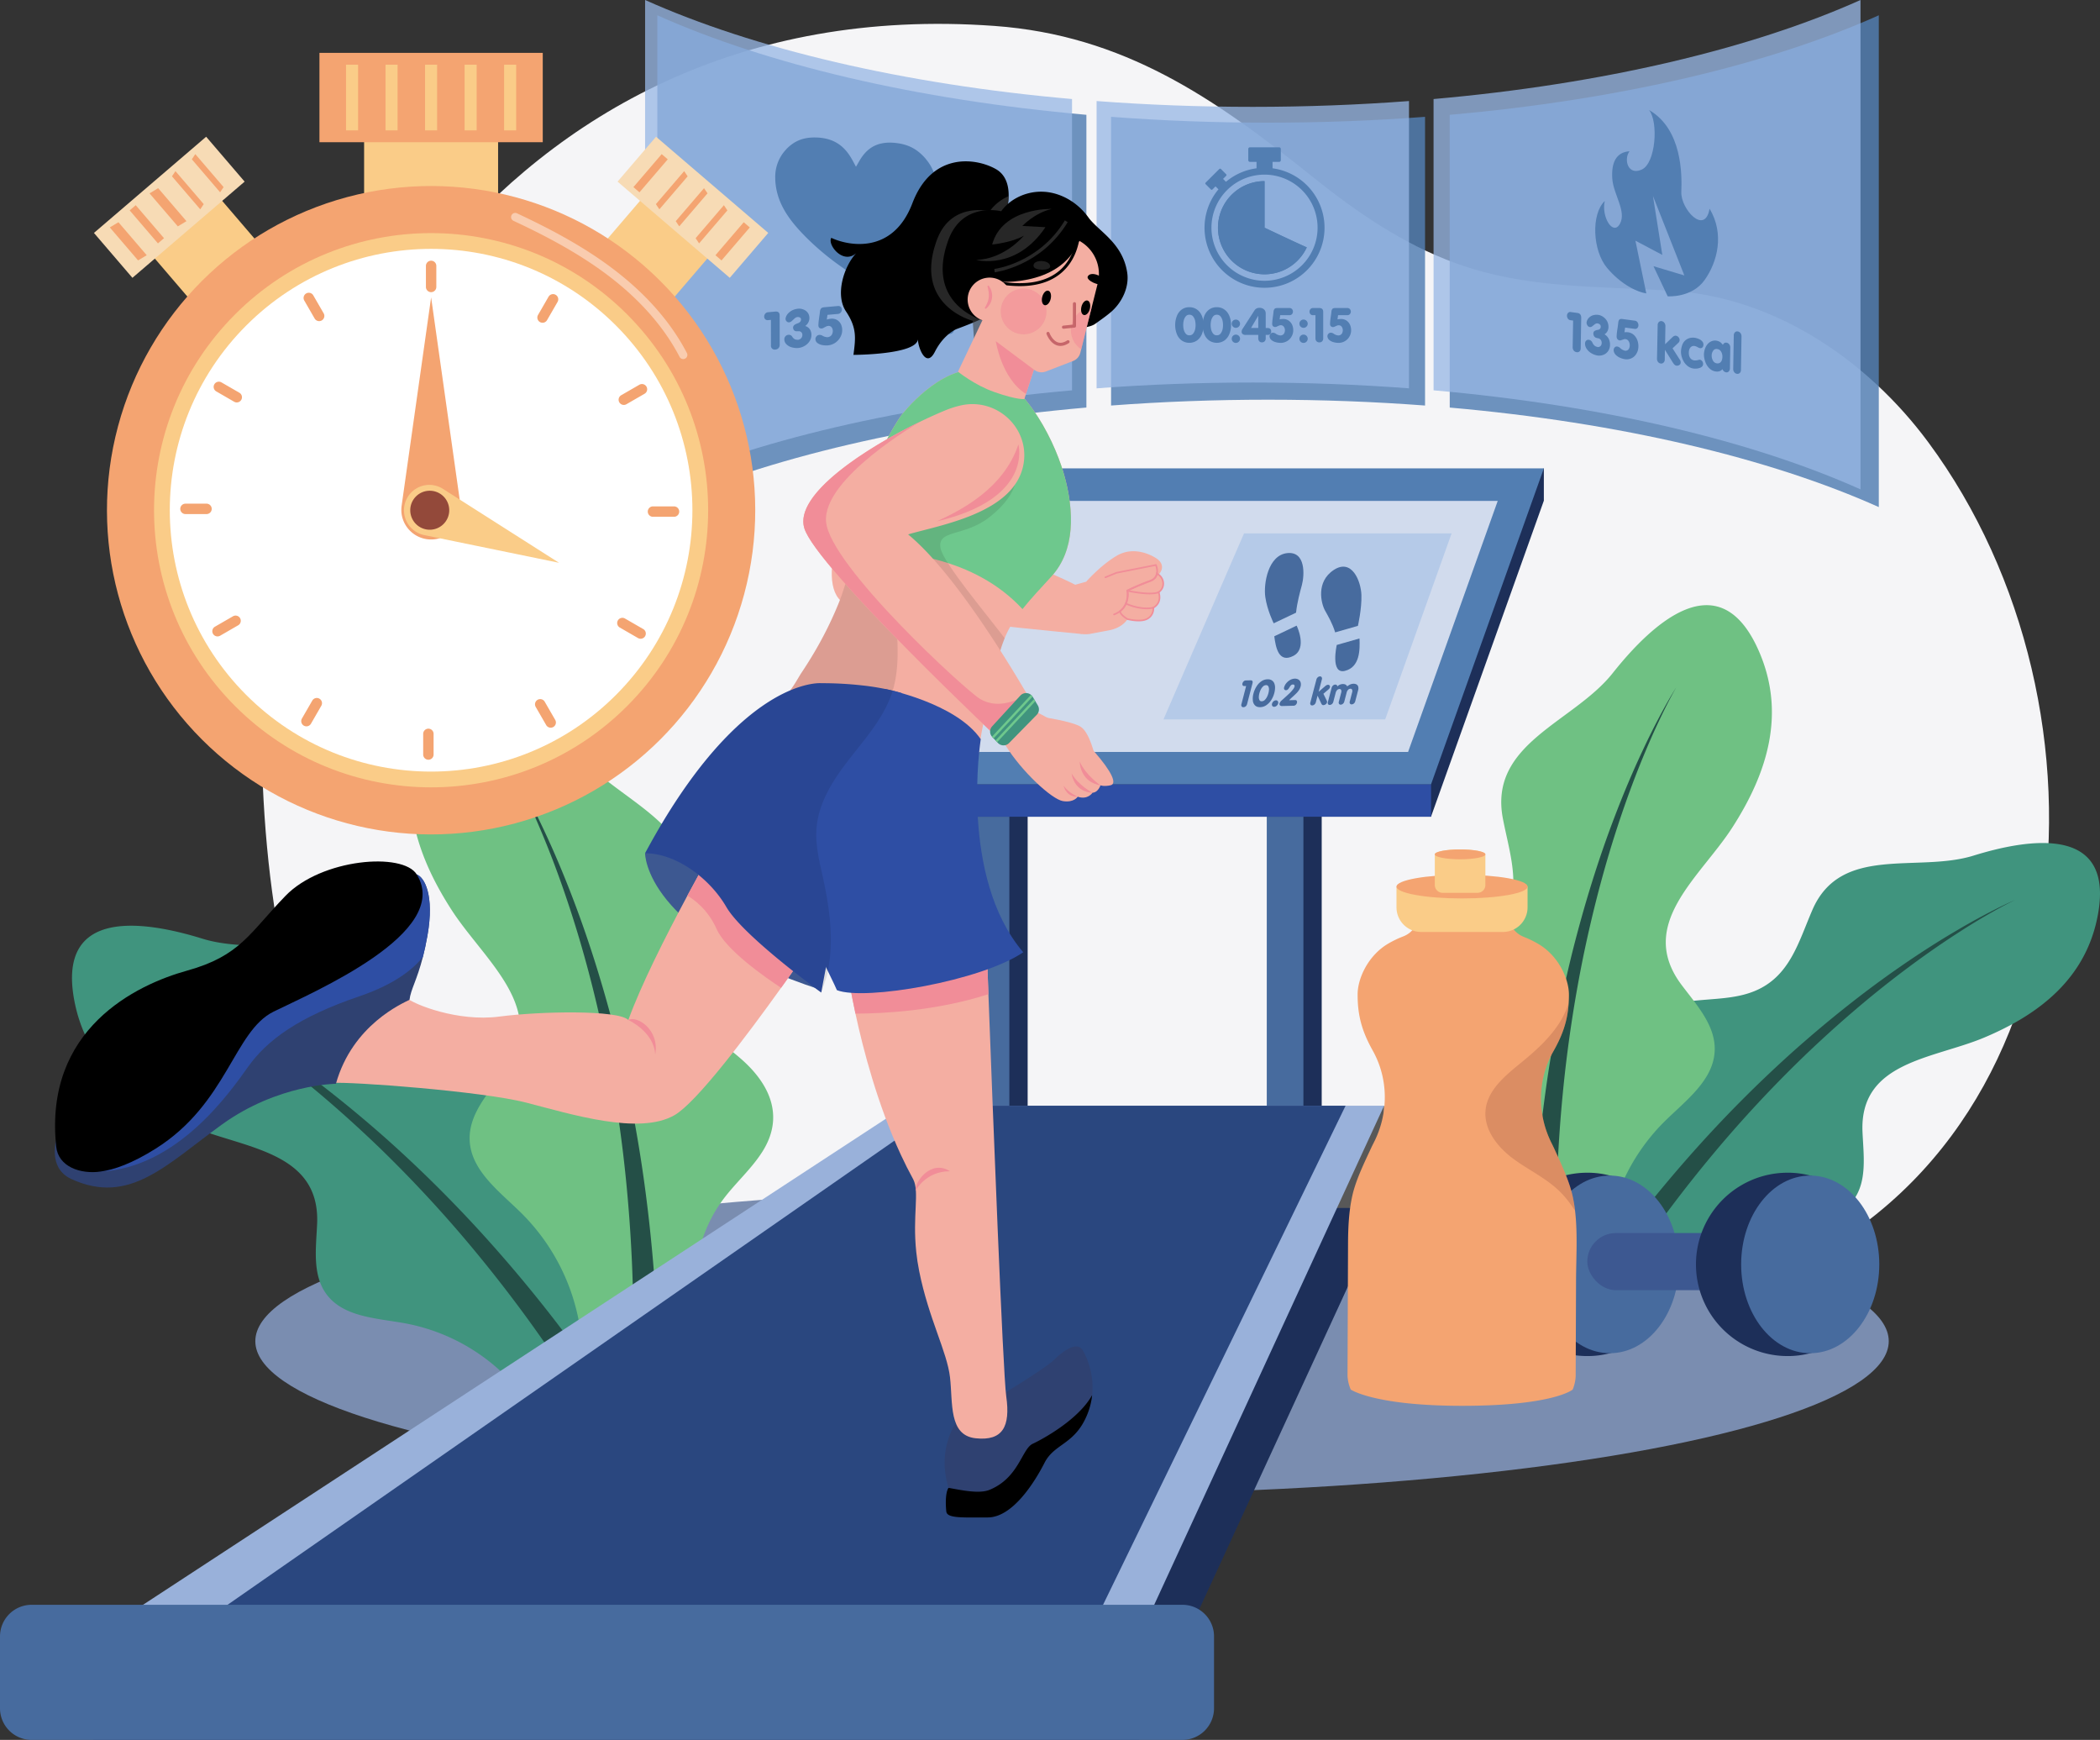 <svg id="_01" data-name="01" xmlns="http://www.w3.org/2000/svg" viewBox="0 0 3138.76 2600"><rect x="0" y="0" width="3138.76" height="2600" fill="#333333" stroke="none"/><defs><style>.cls-1{fill:#f5f5f7;}.cls-2{fill:#7a8db0;}.cls-3{fill:#40947e;}.cls-4{fill:#244f47;}.cls-5{fill:#6fc183;}.cls-6{opacity:0.83;}.cls-7{fill:#527eb2;}.cls-8{fill:#98b7e5;opacity:0.76;}.cls-9{fill:#1d2f59;}.cls-10{fill:#476b9e;}.cls-11{fill:#585858;}.cls-12{fill:#99b1da;}.cls-13{fill:#2a477f;}.cls-14{fill:#d1dbed;}.cls-15{fill:#b5cae8;}.cls-16{fill:#2e4ea4;}.cls-17{fill:#f4aea2;}.cls-18{fill:#adadad;}.cls-19{fill:#f18d98;}.cls-20{fill:#3d5891;}.cls-21{fill:#2f4171;}.cls-22{fill:#6ec88d;}.cls-23,.cls-29{opacity:0.1;}.cls-24{opacity:0.6;}.cls-25{fill:#414141;}.cls-26{fill:#1f1f1f;}.cls-27{fill:#c6666a;}.cls-28{fill:#202020;}.cls-30{fill:#facc88;}.cls-31{fill:#f4a471;}.cls-32{fill:#f7dbb5;}.cls-33{opacity:0.44;}.cls-34{fill:#fff;}.cls-35{fill:#93493a;}.cls-36{opacity:0.26;}</style></defs><path class="cls-1" d="M3122.42,2223.73c-403.16-1.92-995.17-23.16-1393.12-18-389.68,5.1-568.06-338.55-568-871.07,0-395.93,336.45-1090.94,1095.79-1035.92,192.89,14,328.16,107.29,475.63,225.69,65.7,52.75,134.57,100.08,213.57,128.87,106.76,38.92,214.34,34,325.2,41.39C3423.59,704.82,3561.71,797.9,3652.81,921c293.91,397.06,243.32,1068-259.55,1256.25C3306.67,2209.65,3214.38,2224.16,3122.42,2223.73Z" transform="translate(-770.62 -260)"/><ellipse class="cls-2" cx="1602.31" cy="2004.19" rx="1220.7" ry="228.3"/><path class="cls-3" d="M1534.65,2324.35l-.2.13a288.3,288.3,0,0,0-158.37-87c-42.38-7.74-92.34-9.06-117.75-43.84-21.23-29.07-15.31-68.81-13.73-104.77,4.74-108.64-109.31-112.49-187.76-145.46-87.11-36.61-158.19-93-175.62-190.81-24.15-135.56,103.18-117.37,192.19-89.82,86.73,26.85,204.5-17.63,248.46,83.67,21.46,49.45,34.71,103.33,90,125.55,30,12,63.29,11.16,95.37,15,52.78,6.28,95.22,31.73,97.43,89.5,1.1,28.93-6.37,57.5-7.58,86.42-2.71,65,28.56,130.42,80.81,169.13Z" transform="translate(-770.62 -260)"/><path class="cls-4" d="M1624.71,2265.86q-61.56-82.89-130.85-159.43a1932.39,1932.39,0,0,0-146.15-145c-51.38-45.46-105-88.34-161.36-127.28-28.14-19.5-56.91-38.08-86.4-55.42q-22.08-13.07-44.76-25c-15.12-8-30.39-15.65-46.08-22.41,15.39,7.39,30.32,15.69,45.07,24.24s29.28,17.5,43.58,26.78c28.66,18.45,56.52,38.11,83.7,58.63,54.42,41,105.88,85.69,154.91,132.77A1912.34,1912.34,0,0,1,1475,2122.88q65.23,78.16,122.51,162.32Z" transform="translate(-770.62 -260)"/><path class="cls-5" d="M1638.05,2245.89h-.26a309.08,309.08,0,0,0-87.54-172.75c-32.82-32.49-76.24-63.87-77.68-110-1.21-38.57,28.08-70.16,51.22-101,69.92-93.26-28.68-165.66-78.16-242.29-54.94-85.09-83.72-178-40-275.09,60.64-134.56,162.31-41.44,224.41,36.79,60.51,76.21,191.63,108.09,169.25,224.32-10.92,56.75-31.79,112.44,3.69,165.55,19.23,28.79,49.25,48.16,75.33,71,42.9,37.48,65.06,85.67,32.07,138.14-16.52,26.26-40.41,47-59,71.88-41.7,55.85-53.62,132.69-30.8,198.55Z" transform="translate(-770.62 -260)"/><path class="cls-4" d="M1753.11,2248.62q-4.32-110.6-19.35-220.24a2069.51,2069.51,0,0,0-41.58-216.76c-18-71.3-39.48-141.7-65.79-210.24-13.11-34.28-27.33-68.13-42.94-101.3q-11.62-24.93-24.45-49.24c-8.57-16.19-17.43-32.25-27.22-47.71,9.15,15.85,17.33,32.22,25.22,48.71s15.31,33.19,22.36,50.06c14.2,33.67,27,67.91,38.61,102.51,23.37,69.18,41.85,139.87,56.76,211.19a2047.49,2047.49,0,0,1,32.37,215.92q10.44,108.61,10.22,217.74Z" transform="translate(-770.62 -260)"/><path class="cls-3" d="M3273.36,2179.54l.2.13A279.26,279.26,0,0,1,3427,2095.41c41.06-7.5,89.47-8.78,114.09-42.48,20.57-28.16,14.83-66.67,13.31-101.51-4.6-105.27,105.91-109,181.92-140.94,84.4-35.48,153.27-90.12,170.16-184.88,23.4-131.35-100-113.72-186.22-87-84,26-198.14-17.09-240.73,81.06-20.79,47.91-33.64,100.12-87.2,121.65-29,11.67-61.32,10.82-92.41,14.52-51.13,6.09-92.25,30.74-94.39,86.73-1.07,28,6.17,55.7,7.34,83.72,2.63,63-27.67,126.37-78.3,163.88Z" transform="translate(-770.62 -260)"/><path class="cls-4" d="M3186.1,2122.87q59.64-80.31,126.79-154.48a1869.9,1869.9,0,0,1,141.6-140.53c49.78-44,101.74-85.61,156.34-123.33,27.27-18.9,55.14-36.9,83.72-53.69q21.39-12.67,43.36-24.28c14.66-7.71,29.46-15.17,44.65-21.71-14.91,7.16-29.37,15.2-43.67,23.48s-28.36,17-42.22,26c-27.77,17.88-54.77,36.92-81.1,56.8-52.73,39.7-102.58,83-150.09,128.65a1849.59,1849.59,0,0,0-134.29,144.61q-63.21,75.72-118.71,157.27Z" transform="translate(-770.62 -260)"/><path class="cls-5" d="M3173.18,2103.52h.25a299.4,299.4,0,0,1,84.82-167.38c31.79-31.48,73.86-61.89,75.26-106.61,1.17-37.36-27.2-68-49.63-97.88-67.74-90.36,27.79-160.51,75.73-234.76,53.23-82.45,81.12-172.46,38.75-266.54C3339.61,1100,3241.1,1190.2,3180.93,1266c-58.63,73.84-185.68,104.73-164,217.35,10.59,55,30.81,108.94-3.57,160.4-18.63,27.89-47.72,46.66-73,68.74-41.57,36.32-63,83-31.07,133.85,16,25.44,39.16,45.56,57.14,69.65,40.41,54.11,52,128.56,29.84,192.37Z" transform="translate(-770.62 -260)"/><path class="cls-4" d="M3061.69,2106.16q4.18-107.14,18.74-213.39a2005.46,2005.46,0,0,1,40.3-210c17.41-69.09,38.25-137.29,63.74-203.71,12.7-33.21,26.48-66,41.61-98.15q11.27-24.15,23.69-47.71c8.3-15.69,16.89-31.24,26.37-46.23-8.86,15.36-16.79,31.22-24.43,47.2s-14.84,32.16-21.67,48.5c-13.76,32.62-26.13,65.8-37.41,99.33-22.64,67-40.55,135.52-55,204.63a1983.42,1983.42,0,0,0-31.37,209.2q-10.11,105.24-9.9,211Z" transform="translate(-770.62 -260)"/><g class="cls-6"><path class="cls-7" d="M2900.56,434.58V866c-75.87-5.72-154.31-8.72-234.62-8.72s-158.77,3-234.64,8.72V434.58c75.87,5.73,154.32,8.73,234.64,8.73S2824.69,440.31,2900.56,434.58Z" transform="translate(-770.62 -260)"/><path class="cls-7" d="M1753.11,282.84c163.16,73.1,386.59,126.34,641.29,148.73V869c-254.7,22.39-478.13,75.62-641.29,148.72Z" transform="translate(-770.62 -260)"/><path class="cls-7" d="M3578.76,282.85v734.9c-163.17-73.09-386.59-126.32-641.3-148.71V431.57C3192.17,409.18,3415.59,356,3578.76,282.85Z" transform="translate(-770.62 -260)"/></g><path class="cls-8" d="M2876.58,411V840.3c-75.49-5.7-153.55-8.68-233.46-8.68s-158,3-233.47,8.68V411c75.48,5.7,153.55,8.68,233.47,8.68S2801.09,416.69,2876.58,411Z" transform="translate(-770.62 -260)"/><path class="cls-7" d="M2723.81,629.65a69.62,69.62,0,1,1-63.13-99v69.61S2706.53,622.08,2723.81,629.65Z" transform="translate(-770.62 -260)"/><path class="cls-7" d="M2723.81,629.65a69.62,69.62,0,1,1-63.13-99v69.61S2706.53,622.08,2723.81,629.65Z" transform="translate(-770.62 -260)"/><path class="cls-7" d="M2672.64,511.49v-9.62h9.9a2.41,2.41,0,0,0,2.41-2.42v-16.9a2.41,2.41,0,0,0-2.41-2.41h-43.75a2.41,2.41,0,0,0-2.42,2.41v16.9a2.42,2.42,0,0,0,2.42,2.42h9.9v9.62A89.26,89.26,0,0,0,2603,531.67l-4.33-4.35,4.65-4.63a1.6,1.6,0,0,0,0-2.26l-7.9-7.95a1.62,1.62,0,0,0-2.27,0l-20.55,20.46a1.6,1.6,0,0,0,0,2.26l7.91,7.95a1.6,1.6,0,0,0,2.26,0l4.65-4.63,4.37,4.39a89.68,89.68,0,1,0,80.83-31.42Zm-12,168.09a79.31,79.31,0,1,1,79.3-79.3A79.4,79.4,0,0,1,2660.66,679.58Z" transform="translate(-770.62 -260)"/><path class="cls-7" d="M2527.11,745.8a36.21,36.21,0,0,1,2.34-13.14,21.33,21.33,0,0,1,7.08-9.83,18.43,18.43,0,0,1,11.71-3.74,19.12,19.12,0,0,1,9.42,2.2,20.6,20.6,0,0,1,6.73,5.93,26.83,26.83,0,0,1,3.94,8.58,39.26,39.26,0,0,1,1.25,10,35.09,35.09,0,0,1-2.33,12.94,22.54,22.54,0,0,1-7.22,9.83,20.37,20.37,0,0,1-23.5,0,21.38,21.38,0,0,1-7.08-9.76A35.82,35.82,0,0,1,2527.11,745.8Zm12,0a28.82,28.82,0,0,0,.87,7,15.06,15.06,0,0,0,3,5.93,6.56,6.56,0,0,0,5.26,2.34,6.89,6.89,0,0,0,5.51-2.34,16,16,0,0,0,3-5.93,29.49,29.49,0,0,0,.84-7,31.23,31.23,0,0,0-.84-7.21,16,16,0,0,0-3-5.93,6.89,6.89,0,0,0-5.51-2.34,6.56,6.56,0,0,0-5.26,2.34,15.06,15.06,0,0,0-3,5.93A29.66,29.66,0,0,0,2539.11,745.8Z" transform="translate(-770.62 -260)"/><path class="cls-7" d="M2568.12,745.8a36.21,36.21,0,0,1,2.34-13.14,21.24,21.24,0,0,1,7.07-9.83,18.46,18.46,0,0,1,11.72-3.74,19.12,19.12,0,0,1,9.42,2.2,20.81,20.81,0,0,1,6.73,5.93,27,27,0,0,1,3.94,8.58,39.71,39.71,0,0,1,1.25,10,35.1,35.1,0,0,1-2.34,12.94,22.52,22.52,0,0,1-7.21,9.83,20.39,20.39,0,0,1-23.51,0,21.29,21.29,0,0,1-7.07-9.76A35.82,35.82,0,0,1,2568.12,745.8Zm12,0a28.82,28.82,0,0,0,.87,7,15.06,15.06,0,0,0,3,5.93,6.56,6.56,0,0,0,5.26,2.34,6.9,6.9,0,0,0,5.51-2.34,16.17,16.17,0,0,0,3-5.93,29.49,29.49,0,0,0,.84-7,31.23,31.23,0,0,0-.84-7.21,16.17,16.17,0,0,0-3-5.93,6.9,6.9,0,0,0-5.51-2.34,6.56,6.56,0,0,0-5.26,2.34,15.06,15.06,0,0,0-3,5.93A29.66,29.66,0,0,0,2580.12,745.8Z" transform="translate(-770.62 -260)"/><path class="cls-7" d="M2617.77,749.92a6,6,0,0,1-4.36-1.88,5.72,5.72,0,0,1-1.77-4.24,5.93,5.93,0,0,1,1.77-4.42,6.25,6.25,0,0,1,10.64,4.42,5.83,5.83,0,0,1-1.87,4.26A6,6,0,0,1,2617.77,749.92Zm0,22.52a6.13,6.13,0,0,1-4.36-1.84,6,6,0,0,1-1.77-4.43,6.21,6.21,0,0,1,10.56-4.36,6.13,6.13,0,0,1,1.85,4.36,6.3,6.3,0,0,1-6.28,6.27Z" transform="translate(-770.62 -260)"/><path class="cls-7" d="M2645.71,723.73q2.45-3.76,7.5-3.76a11.46,11.46,0,0,1,4.64,1,8.39,8.39,0,0,1,3.34,2.93,7.88,7.88,0,0,1,1.22,4.43v21.79h2.19q6,0,6,5.13a5.12,5.12,0,0,1-1.36,3.8,6,6,0,0,1-4.36,1.43h-2.47v5.13a6,6,0,0,1-1.57,4.42,5.56,5.56,0,0,1-4.13,1.57,4.91,4.91,0,0,1-3.93-1.64,6.07,6.07,0,0,1-1.5-4.22v-5.26h-19a6.26,6.26,0,0,1-4.3-1.29,4.09,4.09,0,0,1-1.57-3.35,8,8,0,0,1,1.43-4.43Zm-5.24,26.36h10.81V732h-.14Z" transform="translate(-770.62 -260)"/><path class="cls-7" d="M2674.12,725.65a7.6,7.6,0,0,1,1.43-4c.77-.91,2.24-1.36,4.43-1.36h17.85a4.84,4.84,0,0,1,3.87,1.56,5.8,5.8,0,0,1,1.43,3.84,5.65,5.65,0,0,1-1.43,3.73,5,5,0,0,1-4,1.57h-13.63l-.87,6.28a28.58,28.58,0,0,1,5.16-.63,14.6,14.6,0,0,1,8.12,2.27,15.68,15.68,0,0,1,5.3,6.13,19.48,19.48,0,0,1,1.78,8.44,18.75,18.75,0,0,1-.64,5,18.31,18.31,0,0,1-1.94,4.52,17.46,17.46,0,0,1-6.83,6.86,18.68,18.68,0,0,1-9.45,2.51,27.9,27.9,0,0,1-7.15-1,16.54,16.54,0,0,1-6.49-3.2,7.78,7.78,0,0,1-2.93-5.58,5.26,5.26,0,0,1,1.5-3.84,4.63,4.63,0,0,1,3.67-1.57,7.81,7.81,0,0,1,3.76,1.19,14.07,14.07,0,0,0,7.36,2.93,7.51,7.51,0,0,0,3.33-.89,6.74,6.74,0,0,0,2.39-2.53,10.82,10.82,0,0,0,1-4.22,8.86,8.86,0,0,0-1.61-5.33A5.21,5.21,0,0,0,2685,746a6.69,6.69,0,0,0-2,.28c-.26.1-1.05.43-2.37,1s-2.13,1-2.2,1a8.39,8.39,0,0,1-1.92.42c-2.95-.21-4.43-1.84-4.43-4.91q.11-2.79.42-5.58.32-2.58.81-6.07C2673.63,730,2673.91,727.81,2674.12,725.65Z" transform="translate(-770.62 -260)"/><path class="cls-7" d="M2718.93,749.92a6,6,0,0,1-4.36-1.88,5.69,5.69,0,0,1-1.78-4.24,5.9,5.9,0,0,1,1.78-4.42,6,6,0,0,1,4.36-1.87,6.35,6.35,0,0,1,6.28,6.29,5.87,5.87,0,0,1-1.87,4.26A6,6,0,0,1,2718.93,749.92Zm0,22.52a6.12,6.12,0,0,1-4.36-1.84,6,6,0,0,1-1.78-4.43,6.08,6.08,0,0,1,6.14-6.14,6,6,0,0,1,4.43,1.78,6.13,6.13,0,0,1,1.85,4.36,6.3,6.3,0,0,1-6.28,6.27Z" transform="translate(-770.62 -260)"/><path class="cls-7" d="M2736.78,765.44V731h-3.66a4.89,4.89,0,0,1-3.83-1.5,5.72,5.72,0,0,1,0-7.57,4.69,4.69,0,0,1,3.83-1.63h9.52q5.71,0,5.72,5.85v39.34a6.14,6.14,0,0,1-1.57,4.56,5.39,5.39,0,0,1-4.15,1.57,5.69,5.69,0,0,1-4.22-1.57A6,6,0,0,1,2736.78,765.44Z" transform="translate(-770.62 -260)"/><path class="cls-7" d="M2760.63,725.65a7.6,7.6,0,0,1,1.43-4c.77-.91,2.24-1.36,4.43-1.36h17.85a4.84,4.84,0,0,1,3.87,1.56,5.8,5.8,0,0,1,1.43,3.84,5.65,5.65,0,0,1-1.43,3.73,5,5,0,0,1-4,1.57h-13.63l-.87,6.28a28.58,28.58,0,0,1,5.16-.63,14.57,14.57,0,0,1,8.12,2.27,15.68,15.68,0,0,1,5.3,6.13,19.48,19.48,0,0,1,1.78,8.44,18.75,18.75,0,0,1-.64,5,18.31,18.31,0,0,1-1.94,4.52,17.46,17.46,0,0,1-6.83,6.86,18.68,18.68,0,0,1-9.45,2.51,27.9,27.9,0,0,1-7.15-1,16.54,16.54,0,0,1-6.49-3.2,7.78,7.78,0,0,1-2.93-5.58,5.26,5.26,0,0,1,1.5-3.84,4.63,4.63,0,0,1,3.67-1.57,7.81,7.81,0,0,1,3.76,1.19,14.07,14.07,0,0,0,7.36,2.93,7.51,7.51,0,0,0,3.33-.89,6.74,6.74,0,0,0,2.39-2.53,10.82,10.82,0,0,0,1-4.22,8.86,8.86,0,0,0-1.61-5.33,5.21,5.21,0,0,0-4.56-2.24,6.69,6.69,0,0,0-2,.28c-.26.1-1,.43-2.37,1s-2.13,1-2.2,1a8.39,8.39,0,0,1-1.92.42c-2.95-.21-4.43-1.84-4.43-4.91q.1-2.79.42-5.58.32-2.58.81-6.07C2760.14,730,2760.42,727.81,2760.63,725.65Z" transform="translate(-770.62 -260)"/><path class="cls-8" d="M1734.82,260c162.35,72.74,384.67,125.71,638.11,148V843.3c-253.44,22.28-475.76,75.24-638.11,148Z" transform="translate(-770.62 -260)"/><g id="Heart"><path class="cls-7" d="M2050.2,674.78h0l-19.72-14.53a393.77,393.77,0,0,1-55-45.61c-24-24.18-46.26-51.9-46.17-90.35a59.38,59.38,0,0,1,16.31-41l.27-.4c12-12.28,25-17.73,43.5-17.44,33.14.44,47.28,18.6,56.62,36.28l4,7.49,4-6.94c9.29-16.41,23.38-32.62,56.53-28.51,18.51,2.25,31.56,9.49,43.56,23.41l.27.44a68,68,0,0,1,16.43,43.24c.18,38.46-22,63.14-45.94,84-15.56,13.58-33.65,26.14-54.92,38.06l-19.69,11.82Z" transform="translate(-770.62 -260)"/></g><path class="cls-7" d="M1922.93,776.11l-.06-38.1-4.13.37a5.24,5.24,0,0,1-4.34-1.27,5.61,5.61,0,0,1-1.62-4.06,6.58,6.58,0,0,1,1.61-4.3,5.9,5.9,0,0,1,4.33-2.2l10.76-.95q6.45-.58,6.47,5.89L1936,775a7.3,7.3,0,0,1-1.77,5.2,6.75,6.75,0,0,1-4.68,2.15,5.62,5.62,0,0,1-6.63-6.19Z" transform="translate(-770.62 -260)"/><path class="cls-7" d="M1962.92,743.12q4.92-1.71,4.91-5.71a3.11,3.11,0,0,0-1.54-2.93,7.46,7.46,0,0,0-4.37-.63,9.28,9.28,0,0,0-4,2.32c-2.23,2.05-3.49,3.21-3.78,3.5a7.5,7.5,0,0,1-4,2,4.64,4.64,0,0,1-3.71-1.33,5.6,5.6,0,0,1-1.7-4.13,14,14,0,0,1,3.38-7.31,22.06,22.06,0,0,1,6.85-5.27,26.26,26.26,0,0,1,8.86-2.37,17.68,17.68,0,0,1,8.24,1.47,14,14,0,0,1,6.15,5,13.36,13.36,0,0,1,2.18,7.7,13.58,13.58,0,0,1-1.61,6.35,15.1,15.1,0,0,1-4.64,5.38,12.45,12.45,0,0,1,7,5.08,14.65,14.65,0,0,1,2.26,8.16,17,17,0,0,1-2.63,9.29,20.8,20.8,0,0,1-7.2,7,24.21,24.21,0,0,1-9.69,3.33,28.78,28.78,0,0,1-9.65-.95,17.24,17.24,0,0,1-8.08-4.53,11.06,11.06,0,0,1-2.45-3.52,10.51,10.51,0,0,1-.8-4.12,6.28,6.28,0,0,1,1.77-4.44,6.18,6.18,0,0,1,4.21-2.11,5.81,5.81,0,0,1,5.72,2.58q2.73,4.53,6.86,4.74a6.61,6.61,0,0,1,1.78.15,7.44,7.44,0,0,0,4.84-2.47,6.87,6.87,0,0,0,1.77-4.89,5.18,5.18,0,0,0-6-5.44c-.89.05-2.08,0-3.55,0a6.35,6.35,0,0,1-2.24-1q-1.74-1.12-2.1-4.48a5.46,5.46,0,0,1,2.08-4A18.17,18.17,0,0,1,1962.92,743.12Z" transform="translate(-770.62 -260)"/><path class="cls-7" d="M1996.15,725.65a9,9,0,0,1,1.61-4.62q1.29-1.6,5-1.94l20.17-1.79a5.14,5.14,0,0,1,4.38,1.34,5.82,5.82,0,0,1,1.62,4.1,6.79,6.79,0,0,1-1.61,4.26,6.27,6.27,0,0,1-4.53,2.14l-15.4,1.36-1,7a34.85,34.85,0,0,1,5.83-1.22,16,16,0,0,1,9.18,1.69,15.5,15.5,0,0,1,6,6.25,20,20,0,0,1,2,9.15,21.22,21.22,0,0,1-.72,5.55,24.23,24.23,0,0,1-9.9,13.46,23.14,23.14,0,0,1-10.67,3.72,31.72,31.72,0,0,1-8.08-.4,17.35,17.35,0,0,1-7.33-2.89,7.68,7.68,0,0,1-3.32-5.87,6.26,6.26,0,0,1,1.69-4.39,5.74,5.74,0,0,1,4.13-2.1,8.51,8.51,0,0,1,4.26.93,14.94,14.94,0,0,0,8.32,2.5,9.27,9.27,0,0,0,3.76-1.32,8.38,8.38,0,0,0,2.69-3,12.3,12.3,0,0,0,1.14-4.77,9,9,0,0,0-1.82-5.73,5.43,5.43,0,0,0-5.17-2,7.84,7.84,0,0,0-2.24.5c-.29.13-1.18.58-2.68,1.36s-2.4,1.3-2.48,1.34a10.12,10.12,0,0,1-2.17.65c-3.33.07-5-1.6-5-5,.08-2.06.23-4.13.47-6.2s.53-4.18.89-6.79C1995.6,730.49,1995.92,728.06,1996.15,725.65Z" transform="translate(-770.62 -260)"/><path class="cls-7" d="M2060,764.08l.09-48.2a6.67,6.67,0,0,1,1.93-4.91,6.58,6.58,0,0,1,4.38-2.12,5.87,5.87,0,0,1,4.43,1.41,6.23,6.23,0,0,1,1.87,4.89l0,25.81,12-13c1.87-1.8,3.59-2.78,5.16-2.92a5.76,5.76,0,0,1,4.53,1.33,4.9,4.9,0,0,1,1.78,3.81,6.78,6.78,0,0,1-2.31,4.52L2085,744.3l11.8,13.59a5.18,5.18,0,0,1-.34,8.09,8.56,8.56,0,0,1-5,1.94,5.38,5.38,0,0,1-2.88-.74,15.12,15.12,0,0,1-2.92-2.75l-12.86-15.19h-.16l0,13.56a7,7,0,0,1-1.93,5.14,6.87,6.87,0,0,1-4.55,2.22,5.56,5.56,0,0,1-4.36-1.33A6,6,0,0,1,2060,764.08Z" transform="translate(-770.62 -260)"/><path class="cls-7" d="M2104,730.13q6.39-7.65,17.19-8.61a30.19,30.19,0,0,1,6.31.44,11.77,11.77,0,0,1,5.17,2.08,5.24,5.24,0,0,1,2.26,4.62,6,6,0,0,1-1.3,3.89,5.11,5.11,0,0,1-3.46,2,2.72,2.72,0,0,0-.63.21,20.67,20.67,0,0,1-4.18-.71,12.76,12.76,0,0,0-4.61-.63,9.32,9.32,0,0,0-6.79,3.53,12.22,12.22,0,0,0-2.5,7.85q0,7.2,5.18,9.1a17.6,17.6,0,0,0,3.63.48,27.25,27.25,0,0,0,6-1.72l.28-.12a2.68,2.68,0,0,1,.39-.15l.4-.15.55-.27a7,7,0,0,1,1.69-.57,4.74,4.74,0,0,1,2.76.56,4.39,4.39,0,0,1,1.93,1.8,5.31,5.31,0,0,1,.72,2.71q0,5.31-9.58,8.55a38.83,38.83,0,0,1-5.75,1.17,18,18,0,0,1-14.88-5.3,22.14,22.14,0,0,1-4.35-6.75,21.88,21.88,0,0,1-1.71-8.2,31.5,31.5,0,0,1,1.53-8.81A21.29,21.29,0,0,1,2104,730.13Z" transform="translate(-770.62 -260)"/><path class="cls-7" d="M2139.2,730.09a28.62,28.62,0,0,1,3-4.37,20.76,20.76,0,0,1,3.68-3.43,19.45,19.45,0,0,1,9-3.77,16,16,0,0,1,6.88.62,14.61,14.61,0,0,1,4.7,3.17,7.38,7.38,0,0,1,2.31-3.14,7,7,0,0,1,3.46-1.27,5.54,5.54,0,0,1,6.29,5.92l0,30a6.9,6.9,0,0,1-1.52,4.34,6.15,6.15,0,0,1-4.08,2.48,6.69,6.69,0,0,1-4.37-.85,5.82,5.82,0,0,1-2.08-2.43,14.5,14.5,0,0,1-10.76,5.62,15.94,15.94,0,0,1-10.27-2.25,17.76,17.76,0,0,1-6.79-7.68,25.8,25.8,0,0,1-2.66-10.59A28.1,28.1,0,0,1,2139.2,730.09Zm18.06.13a8.29,8.29,0,0,0-6.19,3.55,13,13,0,0,0-2.44,7.61,11.15,11.15,0,0,0,2.38,7.15,6.84,6.84,0,0,0,6.28,2.45,9.74,9.74,0,0,0,4.78-1.77,10.28,10.28,0,0,0,3-4,14.48,14.48,0,0,0,.94-5.36,10.89,10.89,0,0,0-2.26-7.2A7.13,7.13,0,0,0,2157.26,730.22Z" transform="translate(-770.62 -260)"/><path class="cls-7" d="M2184,753.39l-.07-48.5a6.85,6.85,0,0,1,1.77-4.72,6.56,6.56,0,0,1,4.49-2.23,5.76,5.76,0,0,1,4.53,1.41,5.83,5.83,0,0,1,1.78,4.42l.07,48.5a6.58,6.58,0,0,1-1.77,4.67,6.86,6.86,0,0,1-4.52,2.21,5.34,5.34,0,0,1-4.5-1.41A5.53,5.53,0,0,1,2184,753.39Z" transform="translate(-770.62 -260)"/><path class="cls-8" d="M3551.42,260V991.27c-162.36-72.73-384.67-125.69-638.12-148V408C3166.75,385.71,3389.06,332.75,3551.42,260Z" transform="translate(-770.62 -260)"/><path class="cls-7" d="M3231.25,698.43,3215,619.65l40.19,21.29-14-88.13,46.94,118.79L3242,657.78l21.2,45s35.92,2.78,55.19-24.29,30-69.09,7.44-106.64c-7,40.46-43.3.37-42.25-25s1.57-93.63-48.14-122.41c14.13,17.77,10,79.31-10.9,88.92s-27.35-15.42-18.36-27.32c-20.1,1.43-27.27,17-25.78,40.68s21.76,49.16,11.41,67.78-28.05-10.69-22.64-34.1c-20.72,19.63-18.18,74.13,3.34,99.8S3218.73,696.74,3231.25,698.43Z" transform="translate(-770.62 -260)"/><path class="cls-7" d="M3121.22,778.42l.66-39.39-3.8-.51a5.56,5.56,0,0,1-3.95-2.25,7.57,7.57,0,0,1-1.42-4.54,6.09,6.09,0,0,1,1.56-4.11,4.21,4.21,0,0,1,4-1.33l9.88,1.33c4,.54,5.91,3,5.83,7.5l-.75,44.93c0,2.28-.61,4-1.72,5a4.79,4.79,0,0,1-4.34,1.21,6.41,6.41,0,0,1-4.35-2.38A8.08,8.08,0,0,1,3121.22,778.42Z" transform="translate(-770.62 -260)"/><path class="cls-7" d="M3158.53,753q4.56-.71,4.62-4.85a4.16,4.16,0,0,0-1.36-3.36,7.39,7.39,0,0,0-4-1.6,6.54,6.54,0,0,0-3.73,1.54c-2.08,1.63-3.26,2.57-3.53,2.79a5.26,5.26,0,0,1-3.69,1.22,5.05,5.05,0,0,1-3.37-2.17,7.45,7.45,0,0,1-1.49-4.63,12.16,12.16,0,0,1,3.24-6.83,15.3,15.3,0,0,1,6.38-4,19.75,19.75,0,0,1,8.18-.53,17.35,17.35,0,0,1,7.53,3.29,18.14,18.14,0,0,1,5.56,6.5,17.65,17.65,0,0,1,1.85,8.43,13.51,13.51,0,0,1-1.59,6.21,11.3,11.3,0,0,1-4.36,4.57,15.92,15.92,0,0,1,6.35,6.76,19.27,19.27,0,0,1,1.92,8.92,16.45,16.45,0,0,1-2.59,9,15,15,0,0,1-6.73,5.72,17.66,17.66,0,0,1-9,1.35,26.79,26.79,0,0,1-8.84-3.07,21.07,21.07,0,0,1-7.34-6.42,15.58,15.58,0,0,1-2.18-4.16,13.57,13.57,0,0,1-.65-4.44,5.62,5.62,0,0,1,1.71-4.2,4.31,4.31,0,0,1,3.9-1.27,6.63,6.63,0,0,1,5.2,3.89q2.42,5.28,6.21,6.39a6,6,0,0,1,1.62.54,5.36,5.36,0,0,0,4.5-1.51,6.36,6.36,0,0,0,1.71-4.68,7.24,7.24,0,0,0-1.34-4.5,6,6,0,0,0-4.07-2.42,29.22,29.22,0,0,1-3.25-.8,7,7,0,0,1-2-1.47q-1.58-1.53-1.84-5.08c.25-1.83.91-3,2-3.64A12.25,12.25,0,0,1,3158.53,753Z" transform="translate(-770.62 -260)"/><path class="cls-7" d="M3189.36,742.06a8.28,8.28,0,0,1,1.56-4.42q1.22-1.39,4.62-.93l18.55,2.5a5.5,5.5,0,0,1,4,2.33,7.81,7.81,0,0,1,1.41,4.59,6.16,6.16,0,0,1-1.56,4.06,4.51,4.51,0,0,1-4.19,1.23l-14.16-1.91-1,7a26.33,26.33,0,0,1,5.37,0,15.93,15.93,0,0,1,8.4,3.73,20.89,20.89,0,0,1,5.39,7.75,25.85,25.85,0,0,1,1.68,9.89,22.66,22.66,0,0,1-.76,5.59,19.4,19.4,0,0,1-2.1,4.88,16.17,16.17,0,0,1-7.23,6.89,16.87,16.87,0,0,1-9.86,1.55,28.74,28.74,0,0,1-7.41-2.16,19.56,19.56,0,0,1-6.67-4.57,10.38,10.38,0,0,1-2.94-6.79,5.69,5.69,0,0,1,1.63-4.17,4.11,4.11,0,0,1,3.83-1.28,8.67,8.67,0,0,1,3.89,1.88,15.84,15.84,0,0,0,7.59,4.38,6.74,6.74,0,0,0,3.48-.55,6.17,6.17,0,0,0,2.52-2.55,12.3,12.3,0,0,0,1.14-4.68,11.9,11.9,0,0,0-1.57-6.32,6.47,6.47,0,0,0-6.77-3.15c-.27.07-1.09.35-2.48.83s-2.23.83-2.3.84a7.31,7.31,0,0,1-2,.21q-4.61-1-4.51-6.23c.11-2.12.29-4.22.54-6.32.25-1.93.57-4.21,1-6.82C3188.77,747,3189.1,744.5,3189.36,742.06Z" transform="translate(-770.62 -260)"/><path class="cls-7" d="M3247.27,795.58l1-49.81a6,6,0,0,1,1.86-4.66,4.71,4.71,0,0,1,4.06-1.25,6.42,6.42,0,0,1,4,2.42,8.23,8.23,0,0,1,1.62,5.45l-.45,26.69,11.26-10.82c1.74-1.47,3.34-2.1,4.78-1.91a6.19,6.19,0,0,1,4.14,2.36,6.58,6.58,0,0,1,1.56,4.32,5.77,5.77,0,0,1-2.21,4.17l-8.38,8,10.58,16.59a6.9,6.9,0,0,1,1.56,4.48,4.4,4.4,0,0,1-2,3.8,6.2,6.2,0,0,1-4.63.94,5.63,5.63,0,0,1-2.63-1.4,19.81,19.81,0,0,1-2.63-3.46L3259.24,783l-.15,0-.23,14a6.32,6.32,0,0,1-1.87,4.89,4.87,4.87,0,0,1-4.21,1.31,5.93,5.93,0,0,1-4-2.31A8,8,0,0,1,3247.27,795.58Z" transform="translate(-770.62 -260)"/><path class="cls-7" d="M3288.21,770q6-6.53,15.94-5.19a28,28,0,0,1,5.78,1.82,13.35,13.35,0,0,1,4.71,3.26,7,7,0,0,1,2,5.26,5.68,5.68,0,0,1-1.26,3.75,3.65,3.65,0,0,1-3.22,1.36,1.7,1.7,0,0,0-.58.08,20.78,20.78,0,0,1-3.82-1.63,12.11,12.11,0,0,0-4.22-1.65,6.62,6.62,0,0,0-6.3,2.18c-1.57,1.82-2.38,4.34-2.43,7.58q-.14,7.46,4.58,10.52a16.39,16.39,0,0,0,3.32,1.28,19.73,19.73,0,0,0,5.52-.49l.26-.06a2.3,2.3,0,0,1,.36-.07l.37-.07.51-.16a4.82,4.82,0,0,1,1.56-.22,4.72,4.72,0,0,1,2.52,1.17,5.81,5.81,0,0,1,1.74,2.28,7.09,7.09,0,0,1,.61,2.95q-.09,5.51-8.95,6.78a28.73,28.73,0,0,1-5.3,0,18,18,0,0,1-7.55-2.81,23.82,23.82,0,0,1-6-5.88,30.65,30.65,0,0,1-3.86-7.91,28.1,28.1,0,0,1-1.42-8.85,33.49,33.49,0,0,1,1.57-8.77A17.81,17.81,0,0,1,3288.21,770Z" transform="translate(-770.62 -260)"/><path class="cls-7" d="M3320.54,777.52a23.36,23.36,0,0,1,2.84-3.87,14.92,14.92,0,0,1,3.45-2.75,13.87,13.87,0,0,1,8.35-1.95,15.1,15.1,0,0,1,6.29,2.13,18.46,18.46,0,0,1,4.26,4.29,5.58,5.58,0,0,1,2.18-2.74,5,5,0,0,1,3.19-.57,6.17,6.17,0,0,1,4.05,2.34,7.8,7.8,0,0,1,1.62,5.13l-.52,31.07a6.45,6.45,0,0,1-1.48,4.15,4.32,4.32,0,0,1-3.8,1.68,6.74,6.74,0,0,1-4-1.81,7.94,7.94,0,0,1-1.87-3q-3.6,4.35-10,3.49a16.36,16.36,0,0,1-9.38-4.54,24.14,24.14,0,0,1-6.09-9.41,33.52,33.52,0,0,1-2.24-11.52A27.64,27.64,0,0,1,3320.54,777.52Zm16.57,4a5.89,5.89,0,0,0-5.75,2.34,12.41,12.41,0,0,0-2.38,7.34,14.79,14.79,0,0,0,2.05,7.9,7.67,7.67,0,0,0,5.72,3.89,7.1,7.1,0,0,0,4.42-.8,7.8,7.8,0,0,0,2.82-3.49,15.35,15.35,0,0,0,1-5.34,14.31,14.31,0,0,0-1.95-7.93A7.93,7.93,0,0,0,3337.11,781.55Z" transform="translate(-770.62 -260)"/><path class="cls-7" d="M3361.17,811.26l.84-50.15a6.26,6.26,0,0,1,1.71-4.5,4.67,4.67,0,0,1,4.16-1.33,6.21,6.21,0,0,1,4.14,2.43,7.86,7.86,0,0,1,1.55,5l-.84,50.15a6,6,0,0,1-1.71,4.44,4.86,4.86,0,0,1-4.2,1.31,5.76,5.76,0,0,1-4.1-2.43A7.43,7.43,0,0,1,3361.17,811.26Z" transform="translate(-770.62 -260)"/><rect class="cls-9" x="1920.75" y="1129.76" width="54.74" height="549.31"/><rect class="cls-10" x="1893.38" y="1129.76" width="54.74" height="549.31"/><rect class="cls-9" x="1481.24" y="1129.76" width="54.74" height="549.31"/><rect class="cls-10" x="1453.87" y="1129.76" width="54.74" height="549.31"/><polygon class="cls-11" points="2068.72 1805.13 2068.72 1652.34 92.62 2477.35 92.62 2600 2068.72 1805.13"/><polygon class="cls-9" points="2068.72 1805.12 1777.05 2438.23 1702.52 2600 138.69 2600 447.32 2398.1 1353.78 1805.12 2068.72 1805.12"/><polygon class="cls-12" points="1688.63 2477.35 92.62 2477.35 1353.77 1652.34 2068.72 1652.34 1688.63 2477.35"/><polygon class="cls-13" points="326.37 2407.68 1411.92 1652.34 2011.16 1652.34 1644.02 2407.68 326.37 2407.68"/><path class="cls-10" d="M2585.16,2705.38v107.33a47.28,47.28,0,0,1-47.28,47.29H817.9a47.28,47.28,0,0,1-47.28-47.29V2705.38a47.28,47.28,0,0,1,47.28-47.28h1720a47.29,47.29,0,0,1,46.74,40.13A48.34,48.34,0,0,1,2585.16,2705.38Z" transform="translate(-770.62 -260)"/><polygon class="cls-9" points="2194.89 748.15 1470.67 748.15 1240.58 1156.9 1204.79 1172.22 1204.79 1220.46 2138.84 1220.46 2307.52 748.15 2307.52 699.91 2194.89 748.15"/><polygon class="cls-7" points="2138.84 1172.22 1204.79 1172.22 1470.67 699.91 2307.52 699.91 2138.84 1172.22"/><polygon class="cls-14" points="1287.9 1123.64 1499.07 748.5 2238.58 748.5 2104.6 1123.64 1287.9 1123.64"/><polygon class="cls-15" points="1738.98 1075.05 1859.36 797.09 2169.63 797.09 2070.36 1075.05 1738.98 1075.05"/><rect class="cls-16" x="1204.79" y="1172.22" width="934.14" height="48.24"/><path class="cls-10" d="M2708.65,1194.92l-33.43,15.9c2.13,16.45,6.48,40.67,28.46,29.32C2725.32,1229,2708.65,1194.92,2708.65,1194.92ZM2661.78,1152c2.76,19.76,12.56,39.43,12.56,39.43l33.43-15.9c1.53-15.22,6.07-31.44,8.74-41.38,3.83-14.32,6.13-50.86-22.21-47.59S2659,1132.25,2661.78,1152Z" transform="translate(-770.62 -260)"/><path class="cls-10" d="M2780.78,1262.51c22.47-5.54,22.54-31.45,21.81-48.43l-34,9.71S2758.65,1268,2780.78,1262.51Zm-16.65-150.8c-27.09,17.8-18.89,50.34-12.92,60.94,4.14,7.35,11.09,19.2,15,32.33l34-9.71s5.92-25.65,5.24-46.19S2791.23,1093.9,2764.13,1111.71Z" transform="translate(-770.62 -260)"/><path class="cls-10" d="M2626.15,1312.12l7-27-2.69.07a2.58,2.58,0,0,1-2.5-1.1,3.8,3.8,0,0,1-.28-2.94,6.3,6.3,0,0,1,1.82-3,4.53,4.53,0,0,1,3.15-1.35l7-.18q4.18-.11,3,4.47l-8,30.77a6.88,6.88,0,0,1-2.08,3.61,5.09,5.09,0,0,1-3.37,1.3,3,3,0,0,1-2.77-1.14A4.12,4.12,0,0,1,2626.15,1312.12Z" transform="translate(-770.62 -260)"/><path class="cls-10" d="M2644.1,1296.4a37.5,37.5,0,0,1,4.4-10.32,25,25,0,0,1,7.2-7.83,16.56,16.56,0,0,1,9.36-3.14,10.83,10.83,0,0,1,6.46,1.54,10.06,10.06,0,0,1,3.72,4.51,16.94,16.94,0,0,1,1.14,6.63,32.85,32.85,0,0,1-1.12,7.81,36.42,36.42,0,0,1-4.36,10.16,26.38,26.38,0,0,1-7.3,7.83,16.75,16.75,0,0,1-9.41,3.15q-5.1.12-7.83-2.7a11.71,11.71,0,0,1-3.2-7.51A28.47,28.47,0,0,1,2644.1,1296.4Zm8.8-.22a24.16,24.16,0,0,0-.79,5.46,9.3,9.3,0,0,0,1,4.58,3.41,3.41,0,0,0,3.38,1.73A6.62,6.62,0,0,0,2661,1306a18.77,18.77,0,0,0,3.41-4.7,30.24,30.24,0,0,0,2.05-5.49,26.78,26.78,0,0,0,.86-5.64,10.1,10.1,0,0,0-1-4.58,3.63,3.63,0,0,0-3.57-1.72,6.33,6.33,0,0,0-4.34,1.93,17.78,17.78,0,0,0-3.41,4.69A30,30,0,0,0,2652.9,1296.18Z" transform="translate(-770.62 -260)"/><path class="cls-10" d="M2675.11,1316.19a3.17,3.17,0,0,1-2.83-1.3,3.92,3.92,0,0,1-.42-3.37,6.69,6.69,0,0,1,2.21-3.49,5.77,5.77,0,0,1,3.58-1.55,3.19,3.19,0,0,1,2.87,1.39,4,4,0,0,1,.45,3.42,6.87,6.87,0,0,1-2.24,3.43A5.76,5.76,0,0,1,2675.11,1316.19Z" transform="translate(-770.62 -260)"/><path class="cls-10" d="M2686.23,1306.69l2.1-1.88,2.38-2.13q1.64-1.47,2.37-2.16l2.41-2.21c1.62-1.49,2.78-2.57,3.47-3.26a67.47,67.47,0,0,0,4.62-5.34,11,11,0,0,0,1.84-3.46,3.12,3.12,0,0,0-.18-2.51,2.51,2.51,0,0,0-2.22-.86,3.88,3.88,0,0,0-2.68,1,15.62,15.62,0,0,0-2.3,3.06,18.74,18.74,0,0,1-2.33,3.18,4.29,4.29,0,0,1-2.75,1.28,3,3,0,0,1-2.66-1.09,3.51,3.51,0,0,1-.45-2.94,16.61,16.61,0,0,1,3.43-6.57,20.48,20.48,0,0,1,5.84-4.82,15.3,15.3,0,0,1,6.69-1.86,10.14,10.14,0,0,1,4.28.73,7.59,7.59,0,0,1,3.19,2.36,8,8,0,0,1,1.6,3.78,11.7,11.7,0,0,1-.31,4.83,17.29,17.29,0,0,1-2.64,5.73,30.61,30.61,0,0,1-3.82,4.59q-2.16,2.17-5.49,5.16a65.69,65.69,0,0,0-5.23,5.07l8.9-.24a2.56,2.56,0,0,1,2.52,1.16,4,4,0,0,1,.27,3,6.36,6.36,0,0,1-1.82,3,4.72,4.72,0,0,1-3.26,1.3l-16.75.44a4.66,4.66,0,0,1-3.51-1,2.88,2.88,0,0,1-.62-2.8A10.29,10.29,0,0,1,2686.23,1306.69Z" transform="translate(-770.62 -260)"/><path class="cls-10" d="M2729.19,1309.57l9-34.13a6.31,6.31,0,0,1,2.14-3.39,5,5,0,0,1,3.16-1.3,2.92,2.92,0,0,1,2.54,1.2,4.23,4.23,0,0,1,.28,3.55l-4.78,18.27,10-8.63a7.09,7.09,0,0,1,3.8-1.83,2.88,2.88,0,0,1,2.63,1.15,3.23,3.23,0,0,1,.41,2.78,6.55,6.55,0,0,1-2.3,3.1l-7.43,6.37,4.94,10.16a3.41,3.41,0,0,1,.39,2.89,4.88,4.88,0,0,1-2.11,2.82,6.25,6.25,0,0,1-3.53,1.15,2.69,2.69,0,0,1-1.68-.66,7.65,7.65,0,0,1-1.34-2.08l-5.32-11.35h-.1l-2.51,9.6a6.58,6.58,0,0,1-2.17,3.56,5.25,5.25,0,0,1-3.29,1.35,2.76,2.76,0,0,1-2.52-1.14A4.09,4.09,0,0,1,2729.19,1309.57Z" transform="translate(-770.62 -260)"/><path class="cls-10" d="M2755.35,1309.1l5.59-21.38a6.47,6.47,0,0,1,2-3.27,5,5,0,0,1,3.22-1.42,3.23,3.23,0,0,1,2.47.77,3.07,3.07,0,0,1,.88,2,10.72,10.72,0,0,1,3.65-2.62,11.69,11.69,0,0,1,4.32-1c3.31-.08,5.53,1.06,6.65,3.44.62-.4,1.43-.94,2.44-1.64a17.43,17.43,0,0,1,3.23-1.57,12.25,12.25,0,0,1,3.85-.64,8.74,8.74,0,0,1,4.48,1,5.44,5.44,0,0,1,2.52,3.26,10,10,0,0,1-.19,5.7l-4.24,16.26a6.12,6.12,0,0,1-2,3.22,5,5,0,0,1-3.27,1.36,2.77,2.77,0,0,1-2.58-1.21,3.7,3.7,0,0,1-.32-3.16l3.61-13.83a5.75,5.75,0,0,0-.12-3.74,2.53,2.53,0,0,0-2.6-1.42,4.77,4.77,0,0,0-3.38,1.58,8.82,8.82,0,0,0-2.09,3.79l-3.61,13.83a6.17,6.17,0,0,1-2,3.22,5,5,0,0,1-3.28,1.36,2.75,2.75,0,0,1-2.58-1.21,3.73,3.73,0,0,1-.32-3.16l3.61-13.83a5.83,5.83,0,0,0-.11-3.74,2.56,2.56,0,0,0-2.61-1.42,5,5,0,0,0-3.43,1.58,8.8,8.8,0,0,0-2.08,3.79l-3.62,13.83a6.13,6.13,0,0,1-2,3.22,5,5,0,0,1-3.28,1.36,2.78,2.78,0,0,1-2.58-1.2A3.76,3.76,0,0,1,2755.35,1309.1Z" transform="translate(-770.62 -260)"/><path class="cls-17" d="M2240.07,863.21c-41-11.9-99.3,5.54-153.78,74.54-57.5,72.84-104.22,212.12-45.2,227.34s346.36,42.34,346.36,42.34l-9.72-73.61s-176.62-91.41-280.46-54.16C2222.8,1030.16,2350.93,895.34,2240.07,863.21Z" transform="translate(-770.62 -260)"/><path class="cls-17" d="M2342.61,1120.88c-14.51,16.11-30.05,32.13-43.73,49.31-5,6.32-9.79,12.8-14.17,19.51a142.19,142.19,0,0,0-12.48,24c-5.89,14.31-9.91,29.53-13.32,44.82-2,8.78-3.73,17.6-5.55,26.3q-1.14,5.52-2.34,11c-4.76,21.56-10.92,43.88-14.5,66.12-1.14,7.16-2,14.31-2.51,21.41-.82,11.94-47.54-32.25-125.83-62.73q-5.86-2.29-12-4.47c-41.94-14.9-92.08-25.25-148.44-21.46.9-.06,2.19-1.16,3.69-2.9,5.61-6.52,14.17-22.06,16.49-25.5q10.88-16.21,20.74-33.06a555.07,555.07,0,0,0,34.65-69.83q2.55-6.21,4.78-12.44a448.52,448.52,0,0,0,15.4-54.67q1.41-6.26,2.72-12.53l1.59-7.68c4.19-20.58,8.05-41.32,13.07-62.19,11.32-47.16,29.5-93,56.82-133.21,0,0,57.5-75.4,117.56-67.73S2343.9,910,2360.51,967.53,2377.12,1082.54,2342.61,1120.88Z" transform="translate(-770.62 -260)"/><path class="cls-17" d="M2504.09,1143.41c8.07-6.65,6.88-19.19-1.38-25.11,12.17-14.22-3.05-23.45-3.05-23.45s-30.42-22-60.31-4.16c-24.48,14.64-45.26,38.57-45.26,38.57h0l-16.36,4.55s-6.66,8.47-7.33,23.06c-1.3,28,12.84,46.34,14.54,49.43h0c1.22,2.22,13.29,1.24,13.29,1.24h0l28.21-5.29c23-3.84,29.66-17.6,29.66-17.6s19.33,5.27,29.76-.42a16.94,16.94,0,0,0,8.94-16.54c14.38-8.62,7.85-23.2,7.85-23.2C2503.16,1144.15,2503.64,1143.78,2504.09,1143.41Z" transform="translate(-770.62 -260)"/><path class="cls-17" d="M2431.83,1117.25l66.41-12.94s8.12,17.82-8.65,23.71a340.74,340.74,0,0,0-33.69,14.35s4.9,33.23-31,39.45Z" transform="translate(-770.62 -260)"/><path class="cls-17" d="M2431.83,1117.25l66.41-12.94s8.12,17.82-8.65,23.71a340.74,340.74,0,0,0-33.69,14.35s5.4,26.12-20.22,35.85Z" transform="translate(-770.62 -260)"/><path class="cls-18" d="M2489.48,1147.66c5.47,0,10.4-.55,13.68-2.06a1.22,1.22,0,1,0-1-2.21c-11.23,5.16-45.64-2.14-46-2.22a1.22,1.22,0,1,0-.51,2.39C2456.69,1143.78,2475,1147.66,2489.48,1147.66Z" transform="translate(-770.62 -260)"/><path class="cls-18" d="M2484.81,1169.89a51.08,51.08,0,0,0,10.23-1,1.22,1.22,0,0,0-.49-2.39c-19.25,4-40-6-40.21-6.09a1.21,1.21,0,0,0-1.63.56,1.23,1.23,0,0,0,.56,1.63C2454,1163,2468.44,1169.89,2484.81,1169.89Z" transform="translate(-770.62 -260)"/><path class="cls-18" d="M2456.1,1185.88a1.22,1.22,0,0,0,.63-2.27c-4.13-2.49-10.58-7.59-10.27-10.63a1.23,1.23,0,0,0-1.1-1.33,1.21,1.21,0,0,0-1.33,1.09c-.56,5.55,10.21,12.22,11.44,13A1.23,1.23,0,0,0,2456.1,1185.88Z" transform="translate(-770.62 -260)"/><path class="cls-17" d="M2502.26,1144.94s6.52,14.59-7.85,23.21a16.94,16.94,0,0,1-8.94,16.54c-10.44,5.69-29.76.41-29.76.41s-11.34-6.83-10.86-11.78c14.56-11.64,10.65-30.51,10.65-30.51a340,340,0,0,1,33.7-14.34c7-2.45,9.64-7,10.38-11.4l1,.58c9.82,5.3,11.77,19.11,3.15,26.21Q2503,1144.42,2502.26,1144.94Z" transform="translate(-770.62 -260)"/><path class="cls-19" d="M2489.08,1148.11c5.48,0,10.41-.55,13.69-2.06a1.22,1.22,0,1,0-1-2.21c-11.23,5.16-45.64-2.14-46-2.22a1.22,1.22,0,1,0-.51,2.38C2456.3,1144.23,2474.57,1148.11,2489.08,1148.11Z" transform="translate(-770.62 -260)"/><path class="cls-19" d="M2484.41,1170.34a50.41,50.41,0,0,0,10.24-1,1.22,1.22,0,1,0-.49-2.39c-19.25,4-40-6-40.21-6.09a1.22,1.22,0,0,0-1.07,2.2C2453.61,1163.41,2468.05,1170.34,2484.41,1170.34Z" transform="translate(-770.62 -260)"/><path class="cls-19" d="M2455.3,1186.23l-.31-.14c-1.22-.74-12-7.42-11.41-13l.05-.51.41-.32c13.8-11,10.33-29.11,10.29-29.29l-.19-.92.84-.41a343.09,343.09,0,0,1,33.87-14.32c5.54-1.93,8.77-5.44,9.61-10.43l.3-1.77,2.45,1.48a17.67,17.67,0,0,1,9.15,13.9,16.27,16.27,0,0,1-5.87,14.34c-.24.2-.49.39-.75.58,1.16,3.47,4.13,15.63-8.11,23.39a18.22,18.22,0,0,1-9.66,16.94c-3.86,2.09-8.78,2.77-13.55,2.77A72.43,72.43,0,0,1,2455.3,1186.23Zm45.45-41.66.84-.57q.72-.49,1.35-1a13.81,13.81,0,0,0,5-12.22,15.28,15.28,0,0,0-7.45-11.74c-1.4,5-5.11,8.63-10.82,10.63a337.7,337.7,0,0,0-32.79,13.81c.54,4,1.76,19.93-10.86,30.37.32,3,6.18,7.68,10.1,10.09,1.86.48,19.28,4.82,28.7-.28a15.62,15.62,0,0,0,8.35-15.29l-.11-.79.69-.42c13.27-7.91,7.67-21.09,7.42-21.64Z" transform="translate(-770.62 -260)"/><path class="cls-19" d="M2435.68,1179.44a1.14,1.14,0,0,0,.44-.08c23.48-8.92,21.79-31.41,21.12-36.3a340.17,340.17,0,0,1,32.76-13.89c5-1.76,8.41-4.71,10.14-8.77,3.24-7.59-.62-16.23-.79-16.59l-.4-.88-59.9,11.83-16.72,6.83a1.21,1.21,0,0,0-.66,1.59,1.22,1.22,0,0,0,1.59.67l16.6-6.79,57.62-11.35c.83,2.26,2.68,8.45.42,13.74-1.46,3.4-4.39,5.9-8.71,7.42a346,346,0,0,0-33.84,14.4l-.84.42.19.92c.21,1,4.87,25.23-19.45,34.47a1.22,1.22,0,0,0,.43,2.36Z" transform="translate(-770.62 -260)"/><path class="cls-20" d="M1734.76,1535.06s-1.08,118.44,264,204.51C1951.66,1647.35,1826,1498.36,1734.76,1535.06Z" transform="translate(-770.62 -260)"/><path class="cls-21" d="M2403,2344.75a107.28,107.28,0,0,1-8.21,31.1c-18.63,43.27-48.16,41.07-63,70.11s-47.68,81.61-84.92,81.61-56.42,2.2-58.07-7.67c-.55-3.38,4.85-18.76-.51-36.53-15.33-50.79,3.74-85.64,12-99.3,12.6-20.82,59.7-35.06,59.7-35.06s71.21-42.72,85.45-56.42,35.06-29.57,43.83-14.25C2395.9,2289.88,2406.21,2314.73,2403,2344.75Z" transform="translate(-770.62 -260)"/><path d="M2403,2344.75a107.28,107.28,0,0,1-8.21,31.1c-18.63,43.27-48.16,41.07-63,70.11s-47.68,81.61-84.92,81.61-60.13,1.45-61.77-8.42c-.56-3.38-2.59-27.15,3.19-35.78,16.24,2.71,45.09,9.52,61,3.09,44.32-17.89,48.5-61.32,64.93-69C2328.85,2410.68,2382.62,2381.46,2403,2344.75Z" transform="translate(-770.62 -260)"/><path class="cls-17" d="M1991.1,1660.3s-1.52,2.24-4.31,6.32c-7.91,11.56-26,37.84-48.7,69.53-51.37,71.74-126.21,171.18-159.26,190.26-52.82,30.46-154.59-1.43-221.62-18.7s-263.06-31.5-289.46-29.46c5.08-105.62,98.72-130.61,109.89-127.56,11.17,10.16,77.19,36.56,139.14,28.44s177.75-10.15,193,5.08c18.42-51.27,55.37-124.48,88.26-185.82,14.17-26.41,27.58-50.62,38.45-69.93,2.74-4.87,5.31-9.44,7.71-13.65,11-19.4,17.93-31.24,17.93-31.24Z" transform="translate(-770.62 -260)"/><path class="cls-19" d="M1986.79,1666.62c-7.91,11.56-26,37.84-48.7,69.53-24.49-16.09-82.45-56.57-96.32-87.77-13-29.14-33.61-44.07-43.75-50,14.17-26.41,27.58-50.62,38.45-69.93,2.74-4.87,5.31-9.44,7.71-13.65C1879.66,1550.92,1973.58,1650.74,1986.79,1666.62Z" transform="translate(-770.62 -260)"/><path class="cls-17" d="M2228.82,2409.26c-40.53-4.38-33.88-52.71-38.27-91.05s-31.84-87.52-46.08-158.73c-2-10-3.39-19.42-4.34-28.35-5.83-54.7,5-89.74-4.43-108.58-6.59-12-12.8-24.36-18.64-36.92-34.83-75.07-56.27-157.23-67.83-210.92-7.7-35.76-11-58.89-11-58.89l207-43.82s1,28.42,2.73,73.63c6.29,167.59,21.63,565.81,26.66,601.18C2281,2391.73,2269.35,2413.65,2228.82,2409.26Z" transform="translate(-770.62 -260)"/><path class="cls-19" d="M2248,1745.63c-77.8,25.22-159.13,29-198.75,29.08-7.7-35.76-11-58.89-11-58.89l207-43.82S2246.29,1700.42,2248,1745.63Z" transform="translate(-770.62 -260)"/><path class="cls-21" d="M1409.52,1657.94c-2.18,12.44-4.5,23-6.82,32.06-9,35.12-18.08,48.29-20,64-9.76,5.1-85.16,37-110,125.51,0,0-86.71.67-169.87,60.55s-138.38,121.75-225.53,81.83S957.12,1775,1003,1763.73s232.85-89.82,277.43-125.75,101.78-75.17,113.09-71.18S1420.17,1597.4,1409.52,1657.94Z" transform="translate(-770.62 -260)"/><path class="cls-16" d="M1409.52,1657.94c-2.18,12.44-4.5,23-6.82,32.06-12.59,16-39.4,39.91-94.53,58.65-91.36,31-138.38,65.64-166.76,105.56s-106.18,150.72-220.3,156.52,295.7-317.08,295.7-317.08l176.74-126.85C1404.86,1570.79,1420.17,1597.4,1409.52,1657.94Z" transform="translate(-770.62 -260)"/><path d="M854.6,1973.37c3.18,30.32,36.3,41.52,66.51,37.36,20.31-2.79,47.1-12.24,81.92-34.11,107.33-67.42,117.09-175.64,176.52-204.91s267.45-118,214-204.91c-20.62-33.71-142.15-24-196.26,31.93s-67.41,89.6-147.25,111.77C974.45,1731.5,836.14,1797.4,854.6,1973.37Z" transform="translate(-770.62 -260)"/><path class="cls-16" d="M2118.89,1295.91c-3.61,7.82-7.18,16.07-10.71,24.68-58.92,144-104,389.1-109.49,419.48-.38,2-.56,3.13-.56,3.13l-2.82-2c-17.92-13.17-116.09-86.3-139-125.76-25.19-43.46-75.58-80.33-121.59-80.33,88.46-164.68,168.64-222.86,216.7-243.3,29.31-12.46,46.67-10.9,46.67-10.9a542.28,542.28,0,0,1,61,3.3,362,362,0,0,1,45.65,7.81C2109.59,1293.15,2114.32,1294.46,2118.89,1295.91Z" transform="translate(-770.62 -260)"/><path class="cls-16" d="M2236.49,1364.59S2203.63,1570.12,2300,1683c-62.44,42.72-236.9,73-278.53,56.62-17.53-41.63-87.36-149.74-52.31-282.29s124.27-167.77,124.27-167.77S2199.24,1310.24,2236.49,1364.59Z" transform="translate(-770.62 -260)"/><path class="cls-22" d="M2342.61,1120.88c-14.51,16.11-30.05,32.13-43.73,49.31-72-77.89-182.07-88.81-252.64-86.46,4.84-23.1,9-46.39,14.66-69.87,11.32-47.16,29.5-93,56.82-133.21,0,0,57.5-75.4,117.56-67.73S2343.9,910,2360.51,967.53,2377.12,1082.54,2342.61,1120.88Z" transform="translate(-770.62 -260)"/><path class="cls-23" d="M2176.5,1079.56c4.54,22.47,71.86,102.1,95.73,134.16-5.89,14.31-9.91,29.53-13.32,44.82-36.34-23.72-161.39-117.35-168.67-136.38-8.29-21.73-46.63-72.2-19.8-95.21s217.83-65.16,217.83-65.16,12.61,31.3-39.78,71.8C2211.27,1062.36,2170.76,1051.11,2176.5,1079.56Z" transform="translate(-770.62 -260)"/><path d="M2278.22,553.08a88,88,0,0,1-3,21.1S2254.45,743,2253.5,746.75c-.57,2.29,10.71-33.22,2.88-21.34-5.19,7.91-55.76,26.2-55.76,26.2s-19.06,7.21-32.64,34-26-8.73-25.34-19.2c-.64,23.79-96.4,23.89-96.4,23.89,3.2-24.91,5.45-40-11.15-64.93s-3.2-67.28,15.33-87.13c-19.81,17.84-43.67-12.95-37.27-22.84,24.91,11.81,91.79,25.61,121.18-51.7S2229.53,496,2259,512.62C2275.06,521.66,2278.46,539.08,2278.22,553.08Z" transform="translate(-770.62 -260)"/><g class="cls-24"><path class="cls-25" d="M2278.22,553.08a88,88,0,0,1-3,21.1S2254.45,743,2253.5,746.75c-.57,2.29-10.5,17.66-18.33,29.54l-8,2.28-2.64-39.19s-89.44-22.56-53.71-120.49c20.8-57,76.75-43.73,79-43.24h.07A67.34,67.34,0,0,1,2267,559.21,72.6,72.6,0,0,1,2278.22,553.08Z" transform="translate(-770.62 -260)"/></g><path d="M2430.19,727.07c-4.7,3.91-9.69,7.6-14.7,11.19-2.77,2-5.55,4-8.29,5.9-14.09,10-67.47,7.11-84,12.11l-16,4.52-62.86,17.78-2.63-39.19s-89.44-22.55-53.71-120.49c20.8-57,76.75-43.74,79-43.24l.07,0a67.37,67.37,0,0,1,17.22-16.46,76.93,76.93,0,0,1,49.63-12.4c25.28,2.48,48.63,17.35,63.4,38s51.44,37.83,58.11,82.86C2458.65,689.6,2447.22,712.91,2430.19,727.07Z" transform="translate(-770.62 -260)"/><path class="cls-26" d="M2369.31,733.34a159,159,0,0,1-46.14,22.93l-16,4.52c-3.75-7.19-4.66-17.36-1.48-29.71,9.68-37.63,61-72.84,61-72.84s13.49-13.17,21-5.58C2408.51,673.53,2372.06,731.39,2369.31,733.34Z" transform="translate(-770.62 -260)"/><path d="M2367.62,627.86c57.76-5.36,86,46,50.05,97.75-39.44,56.78-93.6,16.49-93.6,16.49Z" transform="translate(-770.62 -260)"/><path class="cls-17" d="M2255.46,703.91l-53,111.52s24.92,20.12,54.27,30.39c35.36,12.38,45,10.42,45,10.42l2.36-7.56,11.84-36.39,10-30.62,11.8-37.7Z" transform="translate(-770.62 -260)"/><path class="cls-17" d="M2291.56,594.93l-39.18,156.28a17.9,17.9,0,0,0,6.64,18.62l57.66,43a18,18,0,0,0,17.07,2.34l40.68-15.71a17.8,17.8,0,0,0,10.89-12.26l1.33-5.37,15.66-62.51,9.12-36.27a56.44,56.44,0,0,0-41-68.42Z" transform="translate(-770.62 -260)"/><g class="cls-24"><path class="cls-19" d="M2373.21,742.09a34.15,34.15,0,0,0,13.44,39.77l15.66-62.51A34.07,34.07,0,0,0,2373.21,742.09Z" transform="translate(-770.62 -260)"/></g><path class="cls-27" d="M2359.41,751.09a2.34,2.34,0,0,1,.64-4.53l14.18-1.49V713.88a2.34,2.34,0,1,1,4.68,0v33.37a2.34,2.34,0,0,1-2.15,2.34l-16.35,1.66A2.43,2.43,0,0,1,2359.41,751.09Z" transform="translate(-770.62 -260)"/><path d="M2265.39,685a2.19,2.19,0,0,1,1.11-4.21c38.76,6.11,68.45.41,88.27-16.94,26.38-23.1,25.84-59.45,25.83-59.81a2.19,2.19,0,0,1,4.38-.11c0,1.57.63,38.7-27.29,63.18-20.84,18.27-51.75,24.33-91.87,18A2.7,2.7,0,0,1,2265.39,685Z" transform="translate(-770.62 -260)"/><path d="M2252.17,680.41s102,13.16,131.91-61.2l.13-22-111.63-23.64Z" transform="translate(-770.62 -260)"/><g class="cls-24"><path class="cls-25" d="M2257.34,666.92l-.57-5c.66-.08,66.79-8.44,105.42-72.54l4.28,2.58C2326.54,658.26,2258,666.84,2257.34,666.92Z" transform="translate(-770.62 -260)"/></g><path class="cls-17" d="M2281.45,715.57a32.75,32.75,0,1,1-23.81-39.72A32.76,32.76,0,0,1,2281.45,715.57Z" transform="translate(-770.62 -260)"/><path d="M2419,683.35c-4.2,5.52-25.4-4.35-22.6-10.16C2401,663.55,2425.64,674.59,2419,683.35Z" transform="translate(-770.62 -260)"/><path class="cls-28" d="M2315.52,658c1.51,6.77,24.9,6.62,24.77.17C2340.09,647.49,2313.12,647.28,2315.52,658Z" transform="translate(-770.62 -260)"/><g class="cls-24"><path class="cls-19" d="M2268.3,714.13a34.16,34.16,0,1,0,43.52-21A34.15,34.15,0,0,0,2268.3,714.13Z" transform="translate(-770.62 -260)"/></g><path d="M2328.39,703.64c-1.5,6,.11,11.53,3.59,12.4s7.51-3.27,9-9.24-.11-11.52-3.59-12.39S2329.89,697.67,2328.39,703.64Z" transform="translate(-770.62 -260)"/><path d="M2387,718.32c-1.49,6,.11,11.53,3.59,12.4s7.52-3.26,9-9.24-.11-11.52-3.59-12.39S2388.47,712.35,2387,718.32Z" transform="translate(-770.62 -260)"/><path class="cls-19" d="M2242.38,720.31c3.06-5.22,5.47-10.38,6.06-15.87s-.49-11.05-2-16.93l1.73-.86a24.66,24.66,0,0,1-4.31,34.94Z" transform="translate(-770.62 -260)"/><path class="cls-27" d="M2349.69,775.84c-10.1-3.77-14.67-16.21-14.86-16.74a2.34,2.34,0,1,1,4.41-1.59h0c0,.11,4.17,11.28,12.5,14.09,4.17,1.4,8.85.44,13.91-2.84a2.34,2.34,0,1,1,2.55,3.93c-6.33,4.1-12.38,5.23-18,3.34Z" transform="translate(-770.62 -260)"/><path class="cls-19" d="M2259,769.83s8.42,56,45.07,78.85l11.84-36.39Z" transform="translate(-770.62 -260)"/><g class="cls-24"><path class="cls-25" d="M2342.22,572.23s-73.4-2.4-88.68,53.17c0,0,28.65-2.62,47.32-13.13,0,0-28.68,34.93-71.16,36.12,0,0,59.75,16.34,103.49-48.9l-34.51-1.81S2316.22,578.7,2342.22,572.23Z" transform="translate(-770.62 -260)"/></g><g class="cls-29"><path d="M2104.93,1292q-1.2,4-2.66,7.93c-16.49,44.19-51.95,77.89-78.24,116.12-14.11,20.53-26.18,43.25-31.11,67.86-5.67,28.32.38,54.66,6.55,82.15,11.15,49.66,19.08,103.19,6.58,153.79-.32,1.28-7.86,23.37-7.92,23.33-17.92-13.17-118.91-88.35-141.78-127.81-25.19-43.46-75.58-80.33-121.59-80.33,88.46-164.68,168.64-222.86,216.7-243.3,5.61-6.52,14.17-22.06,16.49-25.5q10.88-16.21,20.74-33.06a555.07,555.07,0,0,0,34.65-69.83q2.55-6.21,4.78-12.44a448.52,448.52,0,0,0,15.4-54.67q1.41-6.26,2.72-12.53l1.59-7.68c18.76-14.5,30.1-23.24,30.1-23.24a547.48,547.48,0,0,1,33,148.9C2113.13,1230.93,2113.56,1263.41,2104.93,1292Z" transform="translate(-770.62 -260)"/></g><path class="cls-17" d="M2321.53,1325l-47.91,48.87S1989.93,1107.45,1972.69,1049c-14.9-50.5,92-119.49,173.69-159.06h0c12.86-6.23,25.11-11.74,36.16-16.32a146.51,146.51,0,0,1,24.55-7.88c53.75-11.85,103.29,34.47,93.18,88.57-13.59,72.7-124.34,90.1-172.36,104.28,66.35,54.42,146.63,185.41,179,240.9C2316.19,1315.33,2321.53,1325,2321.53,1325Z" transform="translate(-770.62 -260)"/><path class="cls-17" d="M2315.79,1321.92s64,31,90.4,61.23,34.4,48.24,24.17,50.37-14.9,0-14.9,0-3.41,10.65-11.93,11.07c0,0-6.81,11.08-22.15,6,0,0-5.54,9.24-22.15,6.53s-61.76-44.44-85.61-83.2S2315.79,1321.92,2315.79,1321.92Z" transform="translate(-770.62 -260)"/><path class="cls-17" d="M2324.73,1330.93s48.56,6.54,61.66,15.48,20.76,43.35,20.76,43.35Z" transform="translate(-770.62 -260)"/><path class="cls-19" d="M2415.46,1433.52s-21.73-14.59-31-35.35C2384.47,1403.6,2387.34,1428.94,2415.46,1433.52Z" transform="translate(-770.62 -260)"/><path class="cls-19" d="M2403.61,1444.7s-21-11.06-31.33-28.89C2372.8,1420.71,2377.83,1443.28,2403.61,1444.7Z" transform="translate(-770.62 -260)"/><path class="cls-19" d="M2381.35,1450.56s-13.59-5.8-20.92-16.34C2361,1437.23,2365.27,1451,2381.35,1450.56Z" transform="translate(-770.62 -260)"/><path class="cls-19" d="M2321.53,1325l-47.91,48.87S1989.93,1107.45,1972.69,1049c-14.9-50.5,92-119.49,173.69-159.06-2.21,1.28-146.18,84.43-141.11,149.47,5.11,65.54,209.71,253.4,230.65,265.31,30.24,17.2,57.71-2.16,71-5.24C2316.19,1315.33,2321.53,1325,2321.53,1325Z" transform="translate(-770.62 -260)"/><path class="cls-3" d="M2320.05,1328.32l-41.16,42a11.66,11.66,0,0,1-16.79-.13l-1.1-1.16-2.46-2.58-2.86-3-2-2.15c-.14-.15-.28-.29-.4-.44a11.7,11.7,0,0,1,.26-15.49l42.08-45.87a11.67,11.67,0,0,1,16-1.18,11.48,11.48,0,0,1,2.38,2.66c.1.15.2.3.29.46l1.93,3.24,1.87,3.19,3.74,6.31A11.61,11.61,0,0,1,2320.05,1328.32Z" transform="translate(-770.62 -260)"/><path class="cls-22" d="M2313.92,1301l-58.24,62.47-2-2.15c-.14-.15-.28-.29-.4-.44l58.3-62.54A11.48,11.48,0,0,1,2313.92,1301Z" transform="translate(-770.62 -260)"/><polygon class="cls-22" points="1547.4 1047.91 1490.38 1109.07 1487.92 1106.49 1545.52 1044.72 1547.4 1047.91"/><path class="cls-19" d="M2292.78,924.09s23,81.14-122,115C2205.25,1023.12,2270.42,991.17,2292.78,924.09Z" transform="translate(-770.62 -260)"/><path class="cls-19" d="M1709.76,1784.21s38.52,17.59,40.18,51.7C1756.76,1797.74,1721.73,1777.09,1709.76,1784.21Z" transform="translate(-770.62 -260)"/><path class="cls-19" d="M2139,2039.63s14.29-29.4,51.45-29.4C2163,1992.46,2138,2024.59,2139,2039.63Z" transform="translate(-770.62 -260)"/><path class="cls-9" d="M3280.07,2149.44a137,137,0,0,1-103.23,132.72,132.24,132.24,0,0,1-33.76,4.26,137,137,0,0,1,0-274,131.8,131.8,0,0,1,33.76,4.27A136.94,136.94,0,0,1,3280.07,2149.44Z" transform="translate(-770.62 -260)"/><ellipse class="cls-10" cx="2406.22" cy="1889.44" rx="103.22" ry="132.72"/><rect class="cls-20" x="2372.46" y="1842.6" width="293.05" height="85.37" rx="42.68"/><path class="cls-9" d="M3579.48,2149.44a137,137,0,0,1-103.23,132.72,132.24,132.24,0,0,1-33.76,4.26,137,137,0,1,1,0-274,131.8,131.8,0,0,1,33.76,4.27A136.94,136.94,0,0,1,3579.48,2149.44Z" transform="translate(-770.62 -260)"/><ellipse class="cls-10" cx="2705.63" cy="1889.44" rx="103.22" ry="132.72"/><rect class="cls-30" x="544.21" y="175.13" width="200.26" height="120.16"/><rect class="cls-31" x="477.46" y="79" width="333.77" height="133.51"/><rect class="cls-30" x="517.18" y="96.69" width="18.02" height="98.13"/><rect class="cls-30" x="576.25" y="96.69" width="18.02" height="98.13"/><rect class="cls-30" x="635.33" y="96.69" width="18.02" height="98.13"/><rect class="cls-30" x="694.41" y="96.69" width="18.02" height="98.13"/><rect class="cls-30" x="753.48" y="96.69" width="18.02" height="98.13"/><rect class="cls-30" x="1007.87" y="570.47" width="132.54" height="116.37" transform="translate(-921.15 590.38) rotate(-40.6)"/><rect class="cls-32" x="913.18" y="525.54" width="220.9" height="88.36" transform="translate(-894.95 543.32) rotate(-40.6)"/><polygon class="cls-31" points="219.3 381.38 206.38 389.14 164.12 339.83 177.03 332.07 219.3 381.38"/><rect class="cls-31" x="984.12" y="562.69" width="11.93" height="64.94" transform="translate(-919.59 527.59) rotate(-40.6)"/><polygon class="cls-31" points="278.67 330.49 265.76 338.25 223.49 288.94 236.4 281.18 278.67 330.49"/><polygon class="cls-31" points="304.5 305.04 299.3 312.81 257.03 263.5 262.24 255.73 304.5 305.04"/><polygon class="cls-31" points="334.19 279.6 328.99 287.36 286.72 238.05 291.92 230.29 334.19 279.6"/><rect class="cls-30" x="1689.51" y="570.47" width="132.54" height="116.37" transform="translate(1909.12 1988.6) rotate(-139.4)"/><rect class="cls-32" x="1695.84" y="525.54" width="220.9" height="88.36" transform="translate(2036.35 1917.79) rotate(-139.4)"/><rect class="cls-31" x="1859.7" y="588.13" width="11.93" height="64.94" transform="translate(2107.67 2045.97) rotate(-139.4)"/><polygon class="cls-31" points="1039.7 355.93 1044.9 363.7 1087.17 314.39 1081.96 306.62 1039.7 355.93"/><polygon class="cls-31" points="1010.01 330.49 1015.22 338.25 1057.48 288.94 1052.28 281.18 1010.01 330.49"/><polygon class="cls-31" points="980.33 305.04 985.53 312.81 1027.79 263.5 1022.59 255.73 980.33 305.04"/><rect class="cls-31" x="1737.1" y="486.35" width="11.93" height="64.94" transform="translate(1958.22 1787.12) rotate(-139.4)"/><circle class="cls-31" cx="1414.96" cy="1022.45" r="484.47" transform="translate(-1079.17 1040) rotate(-45)"/><g class="cls-33"><path class="cls-34" d="M1791.84,796.58a6.18,6.18,0,0,1-5.49-3.33c-23.14-44.41-59-85.22-106.47-121.29s-100.76-62.8-141.81-82a6.18,6.18,0,1,1,5.25-11.2c41.6,19.49,95.57,46.57,144,83.38,49,37.18,86,79.38,110,125.43a6.18,6.18,0,0,1-5.48,9Z" transform="translate(-770.62 -260)"/></g><circle class="cls-30" cx="1414.96" cy="1022.45" r="414.11" transform="translate(-1079.17 1040) rotate(-45)"/><circle class="cls-34" cx="1414.96" cy="1022.45" r="390.56" transform="translate(-1079.17 1040) rotate(-45)"/><path class="cls-31" d="M1224.75,1344.35a7.77,7.77,0,0,0,10.62-2.84l15.58-27a7.78,7.78,0,0,0-13.47-7.78l-15.58,27A7.77,7.77,0,0,0,1224.75,1344.35Z" transform="translate(-770.62 -260)"/><path class="cls-31" d="M1410.91,1395.32a7.77,7.77,0,0,0,7.78-7.77v-31.17a7.78,7.78,0,0,0-15.55,0v31.17A7.77,7.77,0,0,0,1410.91,1395.32Z" transform="translate(-770.62 -260)"/><path class="cls-31" d="M1597.62,1346.38a7.77,7.77,0,0,0,2.84-10.62l-15.58-27a7.78,7.78,0,1,0-13.47,7.78l15.59,27A7.77,7.77,0,0,0,1597.62,1346.38Z" transform="translate(-770.62 -260)"/><path class="cls-31" d="M1415,704.37l44,311.45a44.49,44.49,0,0,1-88.1,12.46,46,46,0,0,1,0-12.46Z" transform="translate(-770.62 -260)"/><path class="cls-30" d="M1606.17,1101l-201.51-41.4a37.9,37.9,0,0,1,15.25-74.25,38.46,38.46,0,0,1,12.73,5.16Z" transform="translate(-770.62 -260)"/><path class="cls-35" d="M1442.07,1022.45a29.13,29.13,0,1,1-29.13-29.12A29.13,29.13,0,0,1,1442.07,1022.45Z" transform="translate(-770.62 -260)"/><path class="cls-31" d="M1415,649.58a7.78,7.78,0,0,0-7.78,7.78v31.16a7.78,7.78,0,1,0,15.55,0V657.36A7.77,7.77,0,0,0,1415,649.58Z" transform="translate(-770.62 -260)"/><path class="cls-31" d="M1228.26,698.52a7.78,7.78,0,0,0-2.84,10.63l15.58,27a7.78,7.78,0,0,0,13.47-7.78l-15.59-27A7.78,7.78,0,0,0,1228.26,698.52Z" transform="translate(-770.62 -260)"/><path class="cls-31" d="M1091,834.26a7.77,7.77,0,0,0,2.85,10.62l27,15.59a7.78,7.78,0,0,0,7.77-13.47l-27-15.59A7.78,7.78,0,0,0,1091,834.26Z" transform="translate(-770.62 -260)"/><path class="cls-31" d="M1040.07,1020.42a7.78,7.78,0,0,0,7.78,7.78H1079a7.78,7.78,0,1,0,0-15.55h-31.16A7.77,7.77,0,0,0,1040.07,1020.42Z" transform="translate(-770.62 -260)"/><path class="cls-31" d="M1089,1207.13a7.78,7.78,0,0,0,10.62,2.85l27-15.59a7.77,7.77,0,1,0-7.77-13.46l-27,15.58A7.77,7.77,0,0,0,1089,1207.13Z" transform="translate(-770.62 -260)"/><path class="cls-31" d="M1734.84,1210.65A7.78,7.78,0,0,0,1732,1200l-27-15.58a7.78,7.78,0,1,0-7.77,13.47l27,15.58A7.78,7.78,0,0,0,1734.84,1210.65Z" transform="translate(-770.62 -260)"/><path class="cls-31" d="M1785.81,1024.48a7.77,7.77,0,0,0-7.78-7.77h-31.16a7.78,7.78,0,1,0,0,15.55H1778A7.78,7.78,0,0,0,1785.81,1024.48Z" transform="translate(-770.62 -260)"/><path class="cls-31" d="M1736.87,837.78a7.77,7.77,0,0,0-10.62-2.85l-27,15.58A7.78,7.78,0,1,0,1707,864l27-15.58A7.77,7.77,0,0,0,1736.87,837.78Z" transform="translate(-770.62 -260)"/><path class="cls-31" d="M1601.13,700.55a7.78,7.78,0,0,0-10.62,2.85l-15.58,27a7.78,7.78,0,1,0,13.47,7.77l15.58-27A7.77,7.77,0,0,0,1601.13,700.55Z" transform="translate(-770.62 -260)"/><g id="Water"><path class="cls-31" d="M3127.08,2119.26c-.07,18.33-.76,36.65-.82,54.19l-.55,140.73c0,.46,0,.94,0,1.4s0,.93-.06,1.39v.05c0,.41-.05.82-.08,1.22a2.28,2.28,0,0,1,0,.26c0,.43-.07.86-.12,1.3s-.1.88-.15,1.33-.13,1-.21,1.5c-.14.92-.3,1.85-.49,2.76-.08.39-.16.78-.25,1.17-.3,1.37-.66,2.74-1.07,4.11-.1.38-.22.77-.35,1.15s-.18.59-.27.87-.26.75-.39,1.11-.32.87-.48,1.3-.35.93-.54,1.38c0,0-28.31,24.29-165.37,24.29-131.12,0-166.38-24.29-166.38-24.29-.35-.81-.67-1.64-1-2.46l-.3-.81c-.13-.36-.25-.72-.37-1.08s-.26-.78-.39-1.17a59.12,59.12,0,0,1-2.68-13.88c0-.28,0-.56-.06-.84s0-.54,0-.81,0-.7,0-1,0-.9,0-1.35v-.26l.75-194.58c.1-24.49,1.34-49.07,6.53-72,5.39-23.6,17.82-48.75,28-70.75,1.19-2.56,2.46-5.12,3.79-7.7,22.28-43.33,22.46-94.75-1.12-137.38-.76-1.36-1.5-2.73-2.24-4.09-14.61-27-20.81-50.19-20.62-80.84.1-23.39,15.68-58.23,46.65-75.93a153,153,0,0,1,21.46-10.22,36.49,36.49,0,0,0,23.43-33.67l.16-41.77,133.74.52-.16,41.77a36.48,36.48,0,0,0,23.17,33.85,153.2,153.2,0,0,1,21.38,10.38c30.83,17.95,46.14,52.91,46,76.29,0,30.66-6.43,53.77-21.24,80.69q-1.2,2.18-2.43,4.37c-23.79,42.38-23.93,93.7-2,137.06,1.31,2.58,2.57,5.16,3.75,7.74,10.05,22.07,22.2,47.32,27.48,71C3126.22,2070.34,3127.18,2094.85,3127.08,2119.26Z" transform="translate(-770.62 -260)"/><g class="cls-36"><path class="cls-35" d="M3091.93,1831.73c.82-1.45,1.63-2.91,2.42-4.36,12.76-23.16,19.23-43.53,20.82-68.28a125.6,125.6,0,0,1-12.68,27.64c-15.33,24.82-37.67,44.43-60.27,62.87-22.91,18.71-48.38,40-51.22,69.41-2.76,28.49,17.33,54.38,40.2,71.61s49.61,29.35,70.16,49.28c9,8.68,16.42,18.67,23.3,29.1-.86-7.28-1.92-14.48-3.47-21.5-5.28-23.64-17.43-48.89-27.48-71-1.18-2.57-2.44-5.15-3.75-7.74C3068,1925.44,3068.14,1874.12,3091.93,1831.73Z" transform="translate(-770.62 -260)"/></g><path class="cls-30" d="M2087.25,1324.92h195.93a0,0,0,0,1,0,0v30.91a36.84,36.84,0,0,1-36.84,36.84H2124.1a36.84,36.84,0,0,1-36.84-36.84v-30.91A0,0,0,0,1,2087.25,1324.92Z"/><ellipse class="cls-31" cx="2185.22" cy="1324.92" rx="97.97" ry="17.65"/><path class="cls-30" d="M2990.74,1536.71v45.77a11.69,11.69,0,0,1-11.69,11.69h-52.2a11.69,11.69,0,0,1-11.69-11.69v-45.77c0-4,16.92-7.35,37.79-7.35S2990.74,1532.66,2990.74,1536.71Z" transform="translate(-770.62 -260)"/><ellipse class="cls-31" cx="2182.33" cy="1276.71" rx="37.79" ry="7.35"/></g></svg>